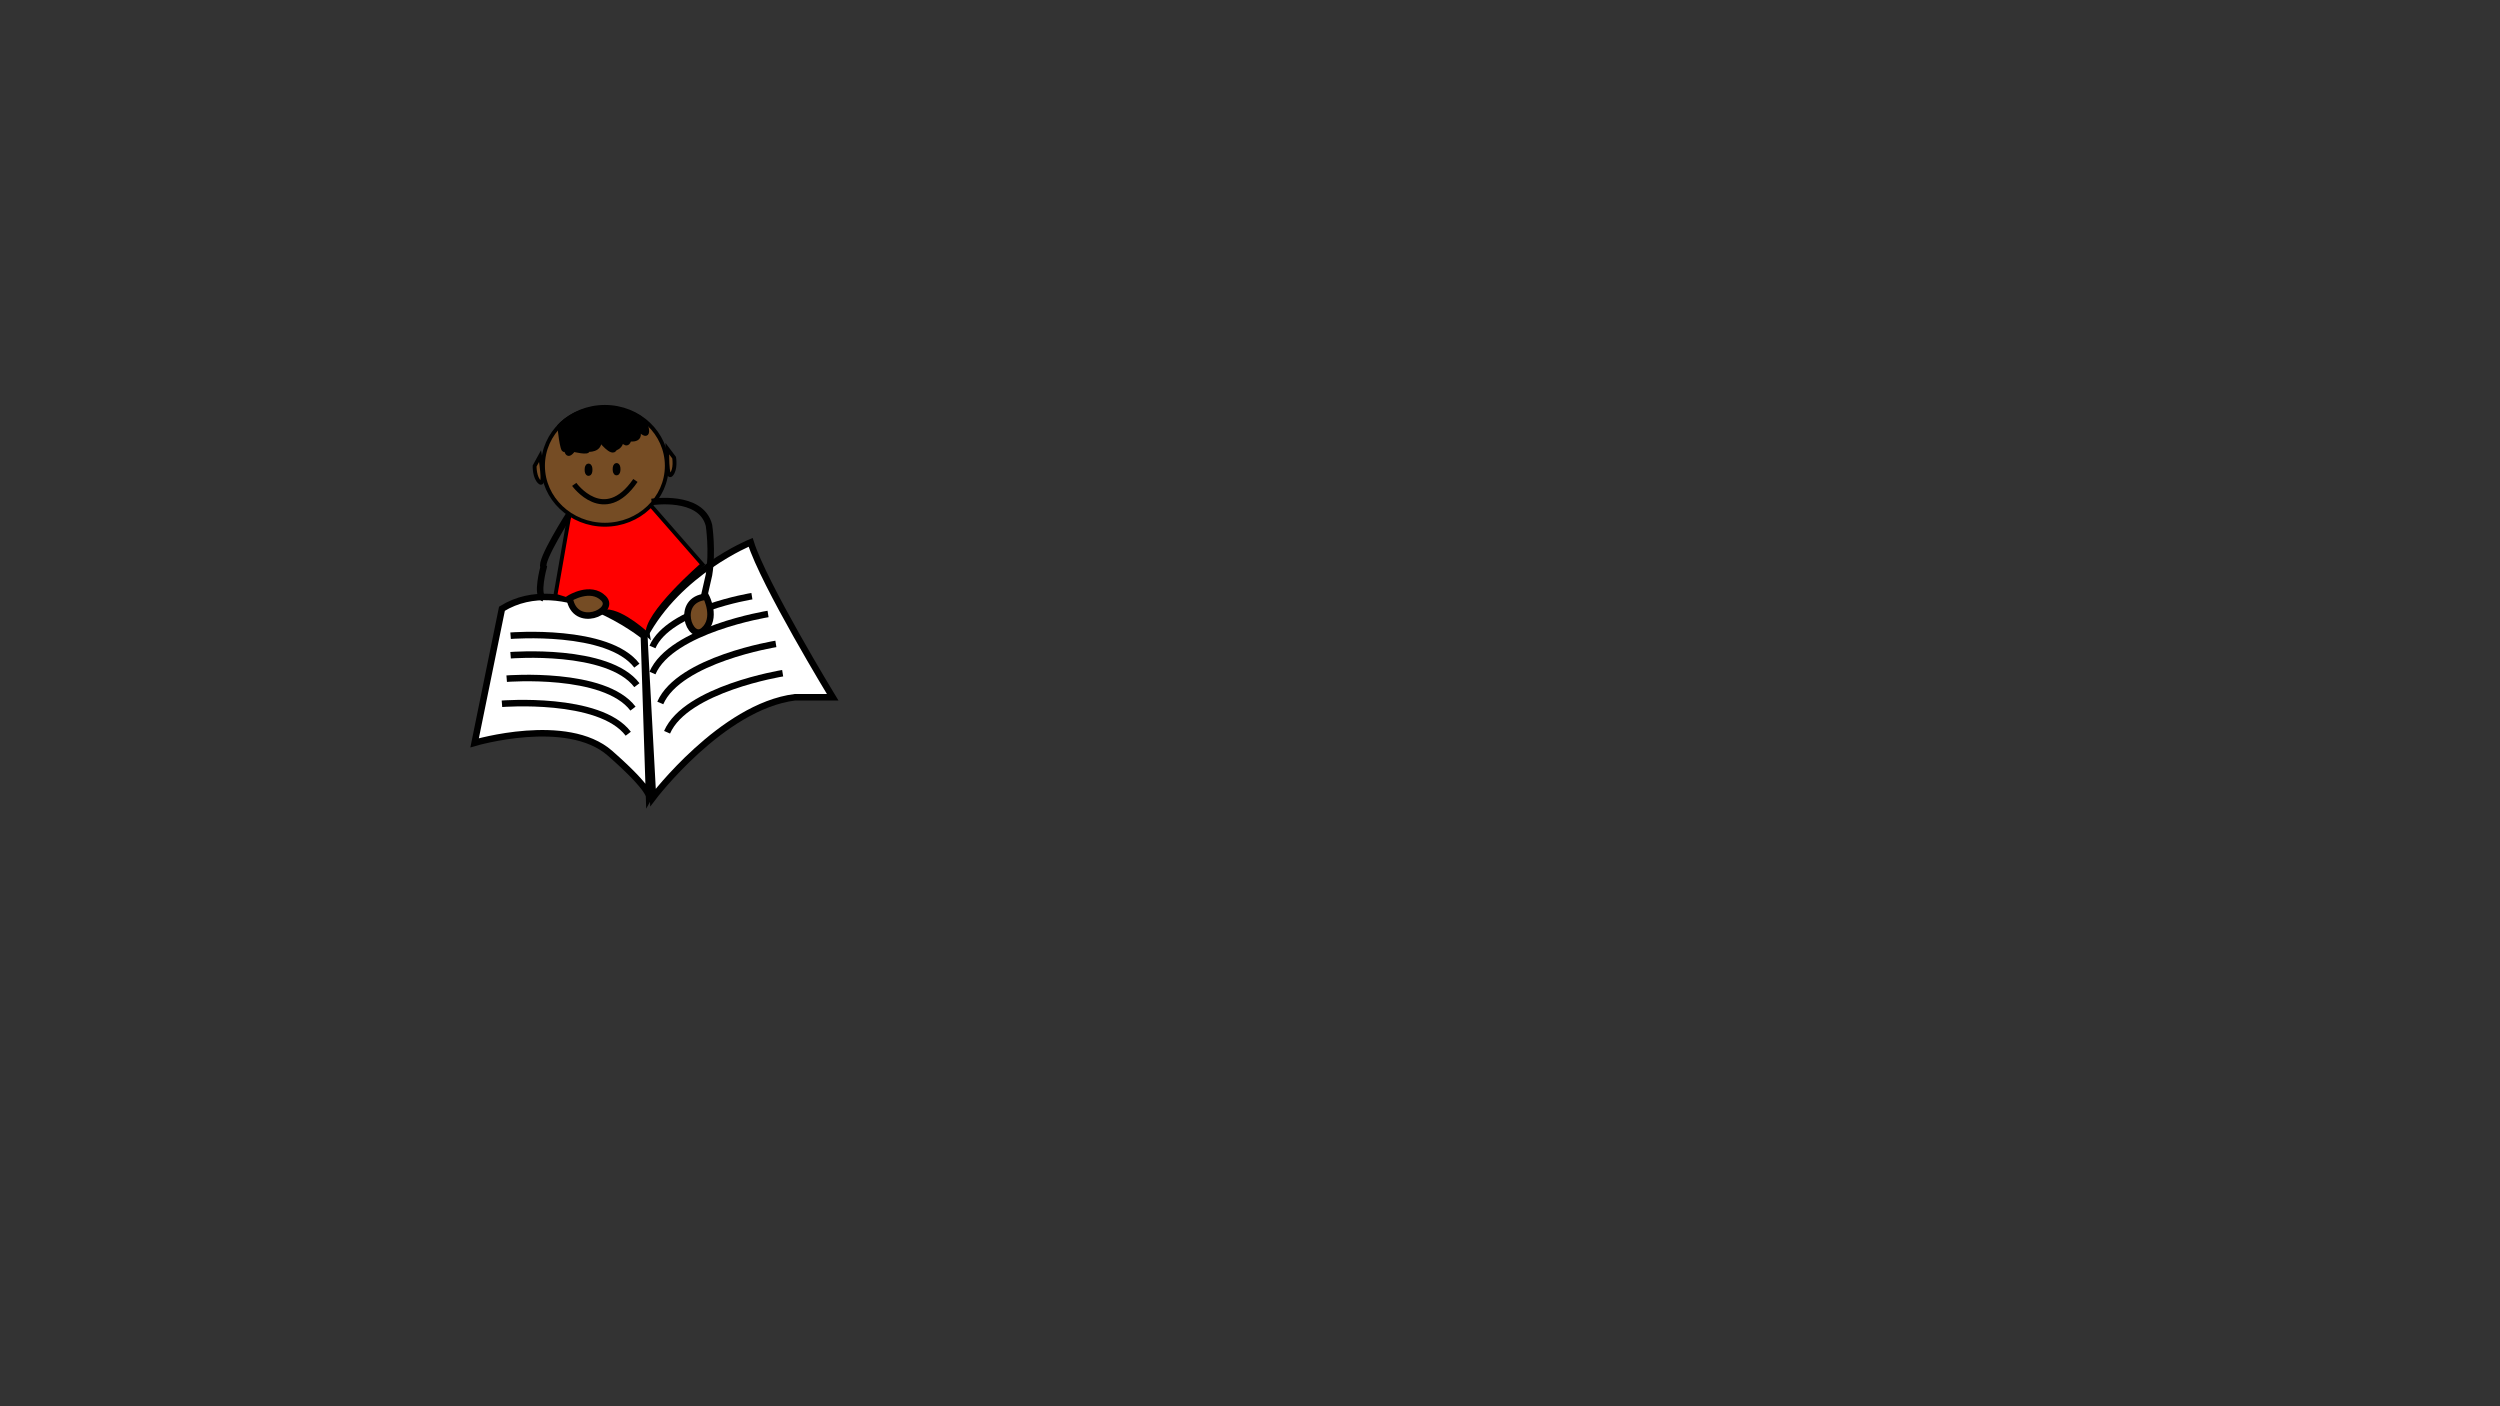 <?xml version="1.0" encoding="utf-8"?>
<!-- Generator: Adobe Illustrator 24.0.2, SVG Export Plug-In . SVG Version: 6.00 Build 0)  -->
<svg version="1.1" id="Layer_1" xmlns="http://www.w3.org/2000/svg" xmlns:xlink="http://www.w3.org/1999/xlink" x="0px" y="0px"
	 viewBox="0 0 1920 1080" style="enable-background:new 0 0 1920 1080;" xml:space="preserve">
<rect x="0" y="0" width="1920" height="1080" fill="#333333" stroke="none"/>
<style type="text/css">
	.st0{fill:#FFFFFF;stroke:#000000;stroke-width:5;stroke-miterlimit:10;}
	.st1{fill:#FF0000;stroke:#000000;stroke-width:3;stroke-miterlimit:10;}
	.st2{fill:#754C24;stroke:#000000;stroke-width:3;stroke-miterlimit:10;}
	.st3{fill:#FFFFFF;stroke:#000000;stroke-miterlimit:10;}
	.st4{stroke:#000000;stroke-width:4;stroke-miterlimit:10;}
	.st5{fill:none;stroke:#000000;stroke-width:4;stroke-miterlimit:10;}
	.st6{stroke:#000000;stroke-width:3;stroke-miterlimit:10;}
	.st7{fill:#FF00FF;stroke:#000000;stroke-width:3;stroke-miterlimit:10;}
	.st8{fill:none;stroke:#000000;stroke-width:5;stroke-miterlimit:10;}
	.st9{fill:#754C24;stroke:#000000;stroke-width:5;stroke-miterlimit:10;}
</style>
<g>
	<g>
		<path class="st0" d="M576.5,416.5c0,0-55.39,22.51-81.7,72.26l6.7,123.74c0,0,53-70,109-77h29
			C639.5,535.5,586.5,448.5,576.5,416.5z"/>
		<path class="st0" d="M494.5,488.5c0,0-62-50-109-21l-21,103c0,0,71-21,104,8s30,34,30,34L494.5,488.5z"/>
	</g>
	<path class="st1" d="M437.5,394.5c0,0,40,18,60-9l42,48c0,0-45,39-42,54c0,0-19-18-32-18l-39-12L437.5,394.5z"/>
	<ellipse class="st2" cx="464.56" cy="357.75" rx="47.56" ry="45.25"/>
	<path class="st3" d="M417.5,364.5"/>
	<ellipse class="st4" cx="452" cy="360.75" rx="1" ry="2.75"/>
	<path class="st5" d="M417,385"/>
	<path class="st5" d="M441,372c0,0,23,32,47-3"/>
	<ellipse class="st4" cx="473.53" cy="360.35" rx="1" ry="2.75"/>
	<path class="st6" d="M429.52,327.16c0,0,1.98,20.34,3.98,18.34s1,8,7,0c0,0,12,3,11,0c0,0,10,1,9-8c0,0,10,13,12,7c0,0,5-1,5-7
		c0,0,4,7,6,0c0,0,12,2,5-10c0,0,11,13,8,0S451.53,303.83,429.52,327.16z"/>
	<path class="st2" d="M517.74,351.5l-5.26-7c0,0-0.75,24,3.01,20C519.25,360.5,517.74,351.5,517.74,351.5z"/>
	<path class="st2" d="M410.58,357.9l4.21-7.68c0,0,4.18,23.65-0.11,20.22C410.38,367.02,410.58,357.9,410.58,357.9z"/>
	<path class="st7" d="M771.5,459.5"/>
	<path class="st8" d="M437.5,394.5c-0.11,0.22-23.16,36.31-20,41c0,0-6,22,0,24"/>
	<path class="st8" d="M500.5,385.5c0,0,38-6,44,18c0,0,3,20,0,38l-5,22"/>
	<path class="st8" d="M385.5,540.5c0,0,75-6,97,23"/>
	<path class="st8" d="M389.13,521.22c0,0,75-6,97,23"/>
	<path class="st8" d="M392.13,503.22c0,0,75-6,97,23"/>
	<path class="st8" d="M392.13,488.22c0,0,75-6,97,23"/>
	<path class="st8" d="M601.08,517.03c0,0-74.28,11.96-88.78,45.35"/>
	<path class="st8" d="M595.87,494.53c0,0-74.28,11.96-88.78,45.35"/>
	<path class="st8" d="M589.87,471.53c0,0-74.28,11.96-88.78,45.35"/>
	<path class="st8" d="M577.46,457.87c0,0-63.9,10.29-76.37,39.01"/>
	<path class="st9" d="M437.5,459.5c0,0,16-10,26,0S441.5,483.5,437.5,459.5z"/>
	<path class="st9" d="M542.33,458.29c0,0,8.73,16.73-2.01,25.92C529.58,493.41,518.1,460.43,542.33,458.29z"/>
</g>
</svg>
